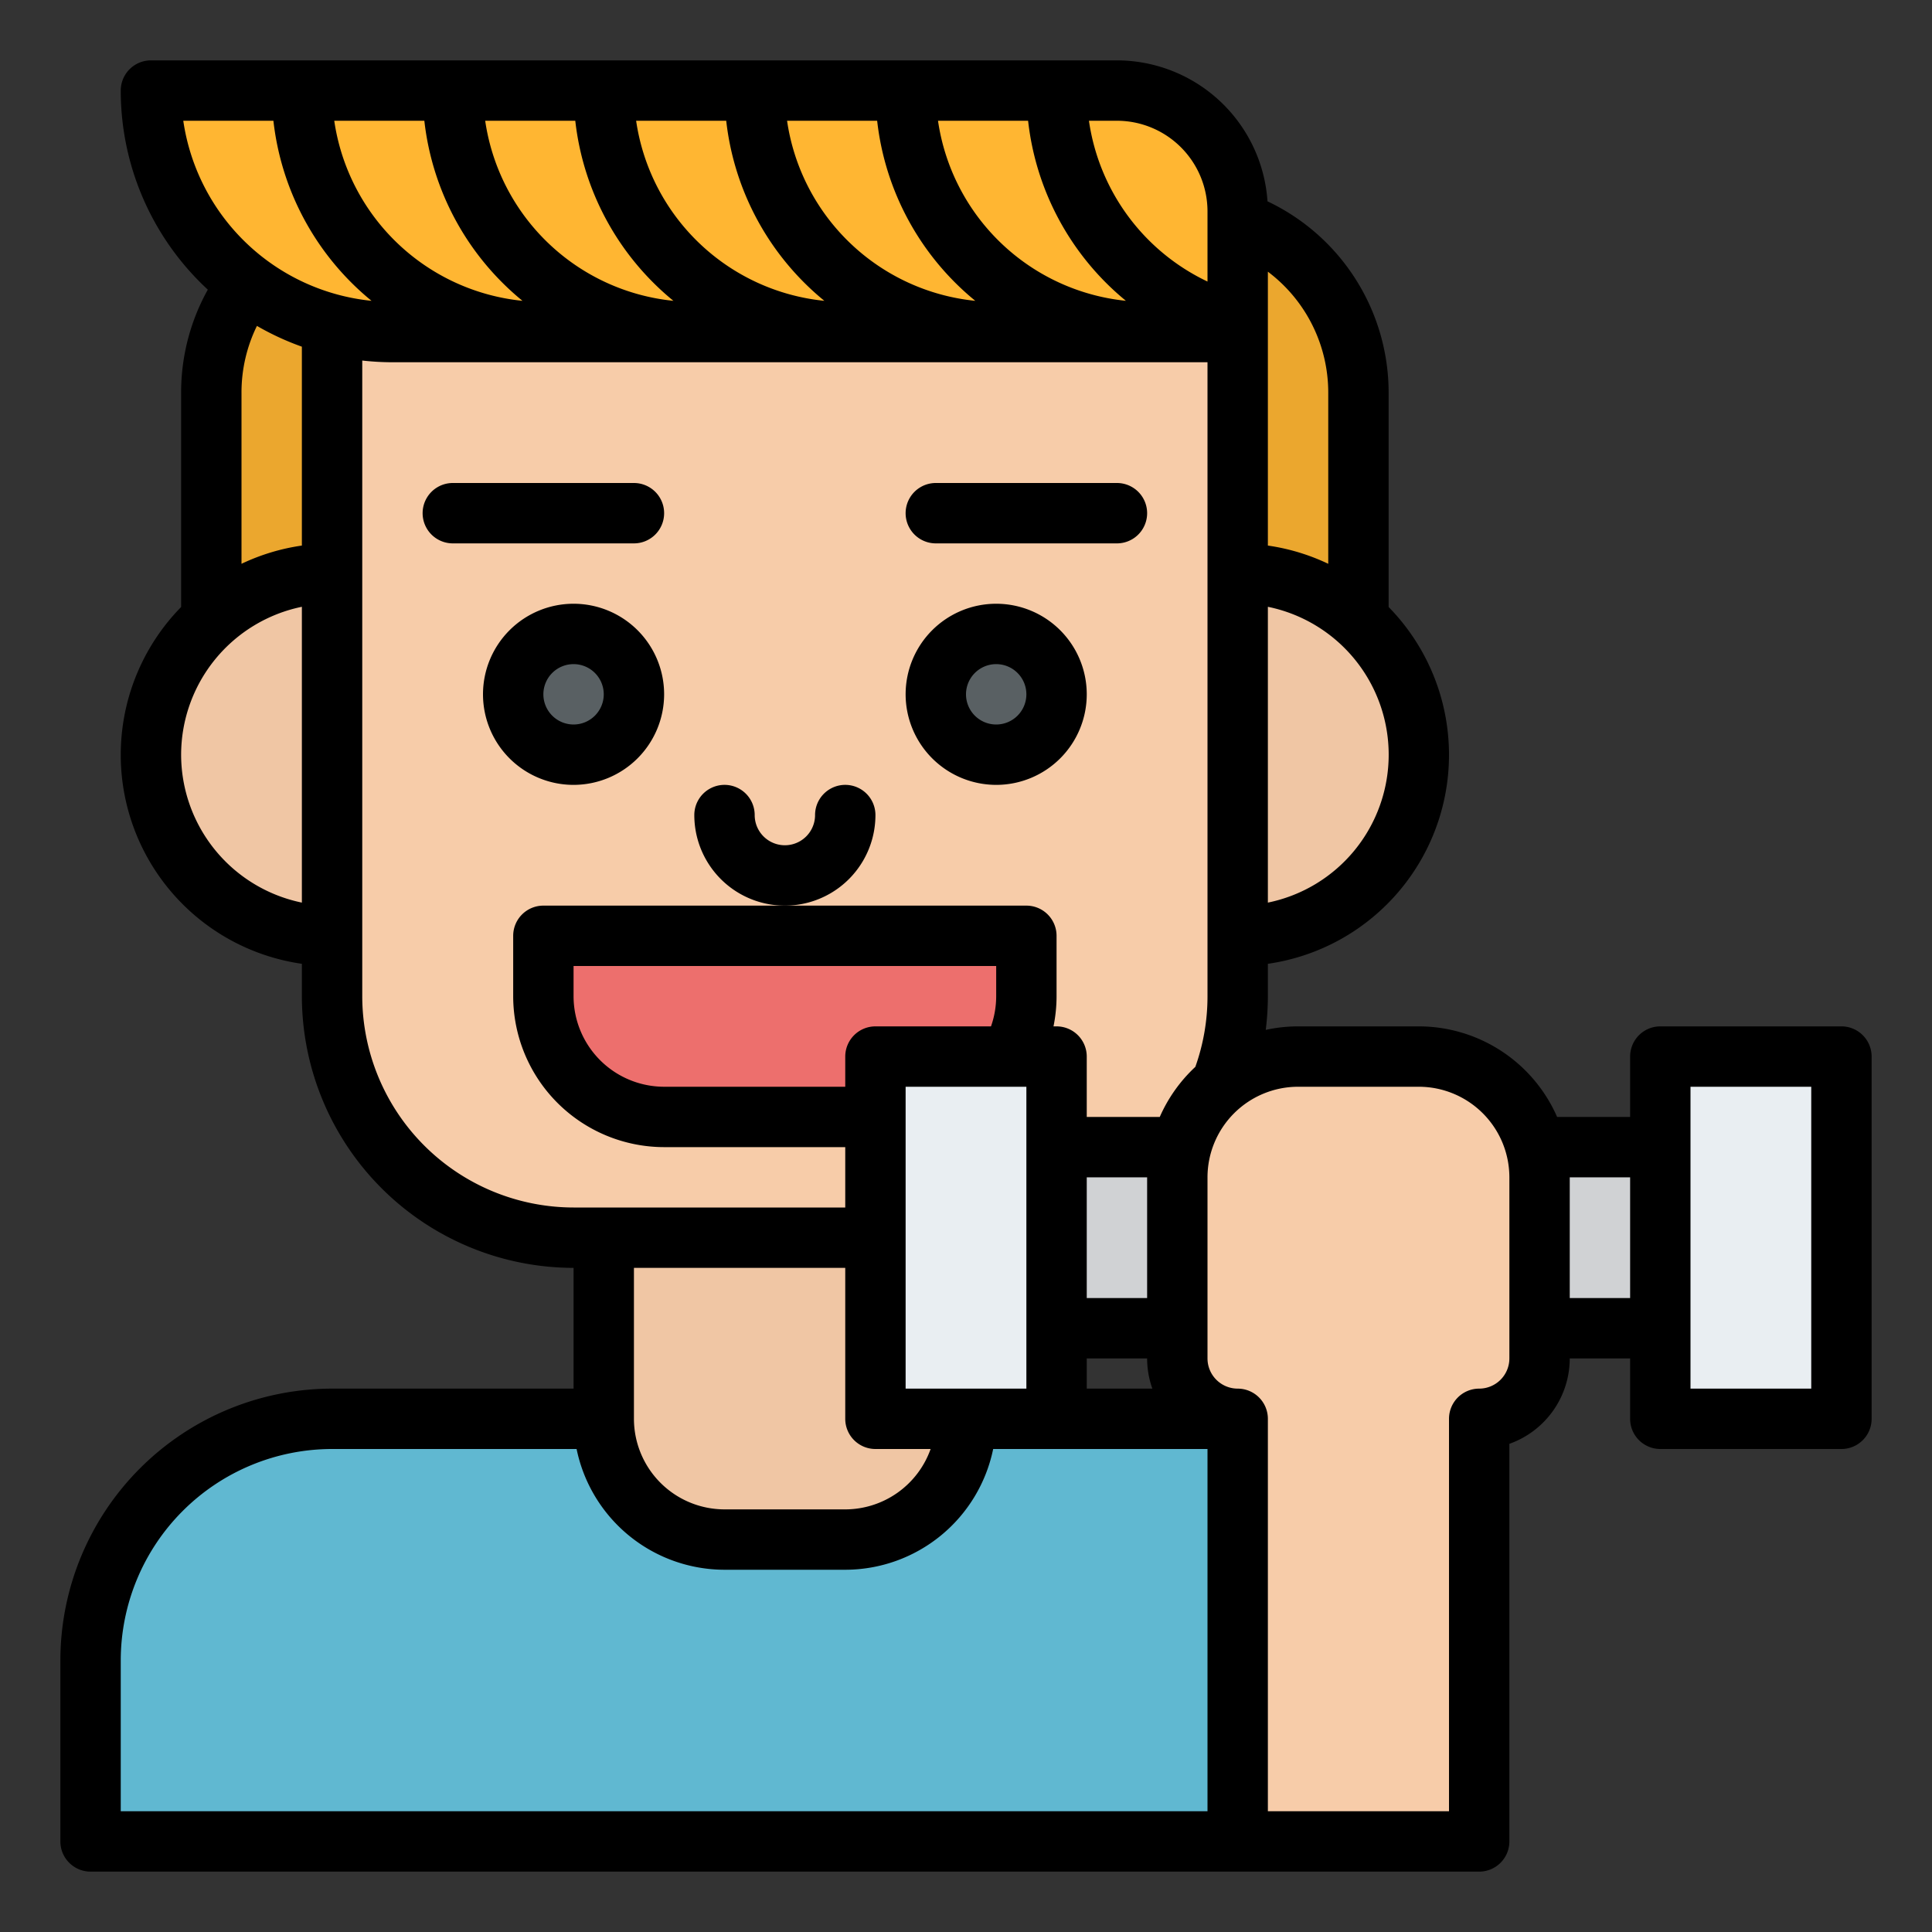 <svg id="Filled" height="512" viewBox="0 0 512 512" width="512" xmlns="http://www.w3.org/2000/svg"><rect x="0" y="0" width="512" height="512" fill="#333333" stroke="none"/><path d="m104 56a0 0 0 0 1 0 0v112a0 0 0 0 1 0 0h-48a0 0 0 0 1 0 0v-64a48 48 0 0 1 48-48z" fill="#eba72e"/><path d="m312 56h48a0 0 0 0 1 0 0v112a0 0 0 0 1 0 0 48 48 0 0 1 -48-48v-64a0 0 0 0 1 0 0z" fill="#eba72e" transform="matrix(-1 0 0 -1 672 224)"/><path d="m328 376h-72v-48h-96v48h-72a64 64 0 0 0 -64 64v48h368v-48a64 64 0 0 0 -64-64z" fill="#60b8d1"/><circle cx="88" cy="200" fill="#f0c6a4" r="48"/><circle cx="328" cy="200" fill="#f0c6a4" r="48"/><path d="m264 328h-112a64 64 0 0 1 -64-64v-192h240v192a64 64 0 0 1 -64 64z" fill="#f7cca9"/><circle cx="152" cy="184" fill="#596063" r="16"/><circle cx="264" cy="184" fill="#596063" r="16"/><path d="m144 248h128a0 0 0 0 1 0 0v16a32 32 0 0 1 -32 32h-64a32 32 0 0 1 -32-32v-16a0 0 0 0 1 0 0z" fill="#ed6f6d"/><path d="m256 328v48a32 32 0 0 1 -32 32h-32a32 32 0 0 1 -32-32v-48z" fill="#f0c6a4"/><path d="m280 304h160v48h-160z" fill="#d0d2d4"/><path d="m376 280h-32a32 32 0 0 0 -32 32v48a16 16 0 0 0 16 16v112h64v-112a16 16 0 0 0 16-16v-48a32 32 0 0 0 -32-32z" fill="#f7cca9"/><path d="m440 280h48v96h-48z" fill="#e9eef2"/><path d="m232 280h48v96h-48z" fill="#e9eef2"/><path d="m328 56v32h-224c-.6 0-1.21-.01-1.81-.03q-1.86-.045-3.69-.21a63.989 63.989 0 0 1 -58.5-63.76h256a32 32 0 0 1 32 32z" fill="#ffb632"/><path d="m176 136a8 8 0 0 0 -8-8h-48a8 8 0 0 0 0 16h48a8 8 0 0 0 8-8z"/><path d="m248 144h48a8 8 0 0 0 0-16h-48a8 8 0 0 0 0 16z"/><path d="m176 184a24 24 0 1 0 -24 24 24.027 24.027 0 0 0 24-24zm-32 0a8 8 0 1 1 8 8 8.009 8.009 0 0 1 -8-8z"/><path d="m232 216a8 8 0 0 0 -16 0 8 8 0 0 1 -16 0 8 8 0 0 0 -16 0 24 24 0 0 0 48 0z"/><path d="m264 208a24 24 0 1 0 -24-24 24.028 24.028 0 0 0 24 24zm0-32a8 8 0 1 1 -8 8 8.009 8.009 0 0 1 8-8z"/><path d="m488 272h-48a8 8 0 0 0 -8 8v16h-19.35a40.052 40.052 0 0 0 -36.65-24h-32a39.975 39.975 0 0 0 -8.565.933 72.615 72.615 0 0 0 .565-8.933v-8.581a55.953 55.953 0 0 0 32-94.558v-56.861a56.11 56.11 0 0 0 -32.1-50.645 40.046 40.046 0 0 0 -39.9-37.355h-256a8 8 0 0 0 -8 8 71.806 71.806 0 0 0 23.074 52.759 55.924 55.924 0 0 0 -7.074 27.241v56.862a55.953 55.953 0 0 0 32 94.557v8.581a72.081 72.081 0 0 0 72 72v32h-64a72.081 72.081 0 0 0 -72 72v48a8 8 0 0 0 8 8h368a8 8 0 0 0 8-8v-105.371a24.042 24.042 0 0 0 16-22.629h16v16a8 8 0 0 0 8 8h48a8 8 0 0 0 8-8v-96a8 8 0 0 0 -8-8zm-200 40h16v32h-16zm0 48h16a23.866 23.866 0 0 0 1.387 8h-17.387zm-29.536-280.276a56.1 56.1 0 0 1 -49.883-47.724h23.874a71.95 71.95 0 0 0 26.009 47.724zm-9.883-47.724h23.876a71.989 71.989 0 0 0 25.919 47.718 56.1 56.1 0 0 1 -49.795-47.718zm-30.117 47.724a56.1 56.1 0 0 1 -49.883-47.724h23.874a71.95 71.95 0 0 0 26.009 47.724zm-40 0a56.1 56.1 0 0 1 -49.883-47.724h23.874a71.95 71.95 0 0 0 26.009 47.724zm-40 0a56.1 56.1 0 0 1 -49.883-47.724h23.874a71.95 71.95 0 0 0 26.009 47.724zm197.536 159.476v-78.39a40 40 0 0 1 0 78.39zm16-135.2v45.414a55.52 55.52 0 0 0 -16-4.833v-72.581a40.089 40.089 0 0 1 16 32zm-32-48v18.612a55.979 55.979 0 0 1 -31.419-42.612h7.419a24.028 24.028 0 0 1 24 24zm-271.43-24h23.885a71.957 71.957 0 0 0 26.006 47.722 56.111 56.111 0 0 1 -49.891-47.722zm31.43 59.872v52.709a55.52 55.52 0 0 0 -16 4.833v-45.414a39.963 39.963 0 0 1 4.092-17.634 71.626 71.626 0 0 0 11.908 5.506zm-32 108.128a40.067 40.067 0 0 1 32-39.195v78.395a40.067 40.067 0 0 1 -32-39.2zm48 64v-168.455a72.383 72.383 0 0 0 8 .455h216v168a55.637 55.637 0 0 1 -3.223 18.73 40.172 40.172 0 0 0 -9.427 13.27h-19.35v-16a8 8 0 0 0 -8-8h-.813a40.108 40.108 0 0 0 .813-8v-16a8 8 0 0 0 -8-8h-128a8 8 0 0 0 -8 8v16a40.045 40.045 0 0 0 40 40h48v16h-72a56.063 56.063 0 0 1 -56-56zm144 104v-80h32v80zm-16-88v8h-48a24.027 24.027 0 0 1 -24-24v-8h112v8a24.07 24.07 0 0 1 -1.377 8h-30.623a8 8 0 0 0 -8 8zm0 56v40a8 8 0 0 0 8 8h14.624a24.039 24.039 0 0 1 -22.624 16h-32a24.027 24.027 0 0 1 -24-24v-40zm-192 104a56.063 56.063 0 0 1 56-56h64.805a40.068 40.068 0 0 0 39.195 32h32a40.068 40.068 0 0 0 39.2-32h56.8v96h-288zm368-80a8.009 8.009 0 0 1 -8 8 8 8 0 0 0 -8 8v104h-48v-104a8 8 0 0 0 -8-8 8.009 8.009 0 0 1 -8-8v-48a24.028 24.028 0 0 1 24-24h32a24.028 24.028 0 0 1 24 24zm16-16v-32h16v32zm64 24h-32v-80h32z"/></svg>
